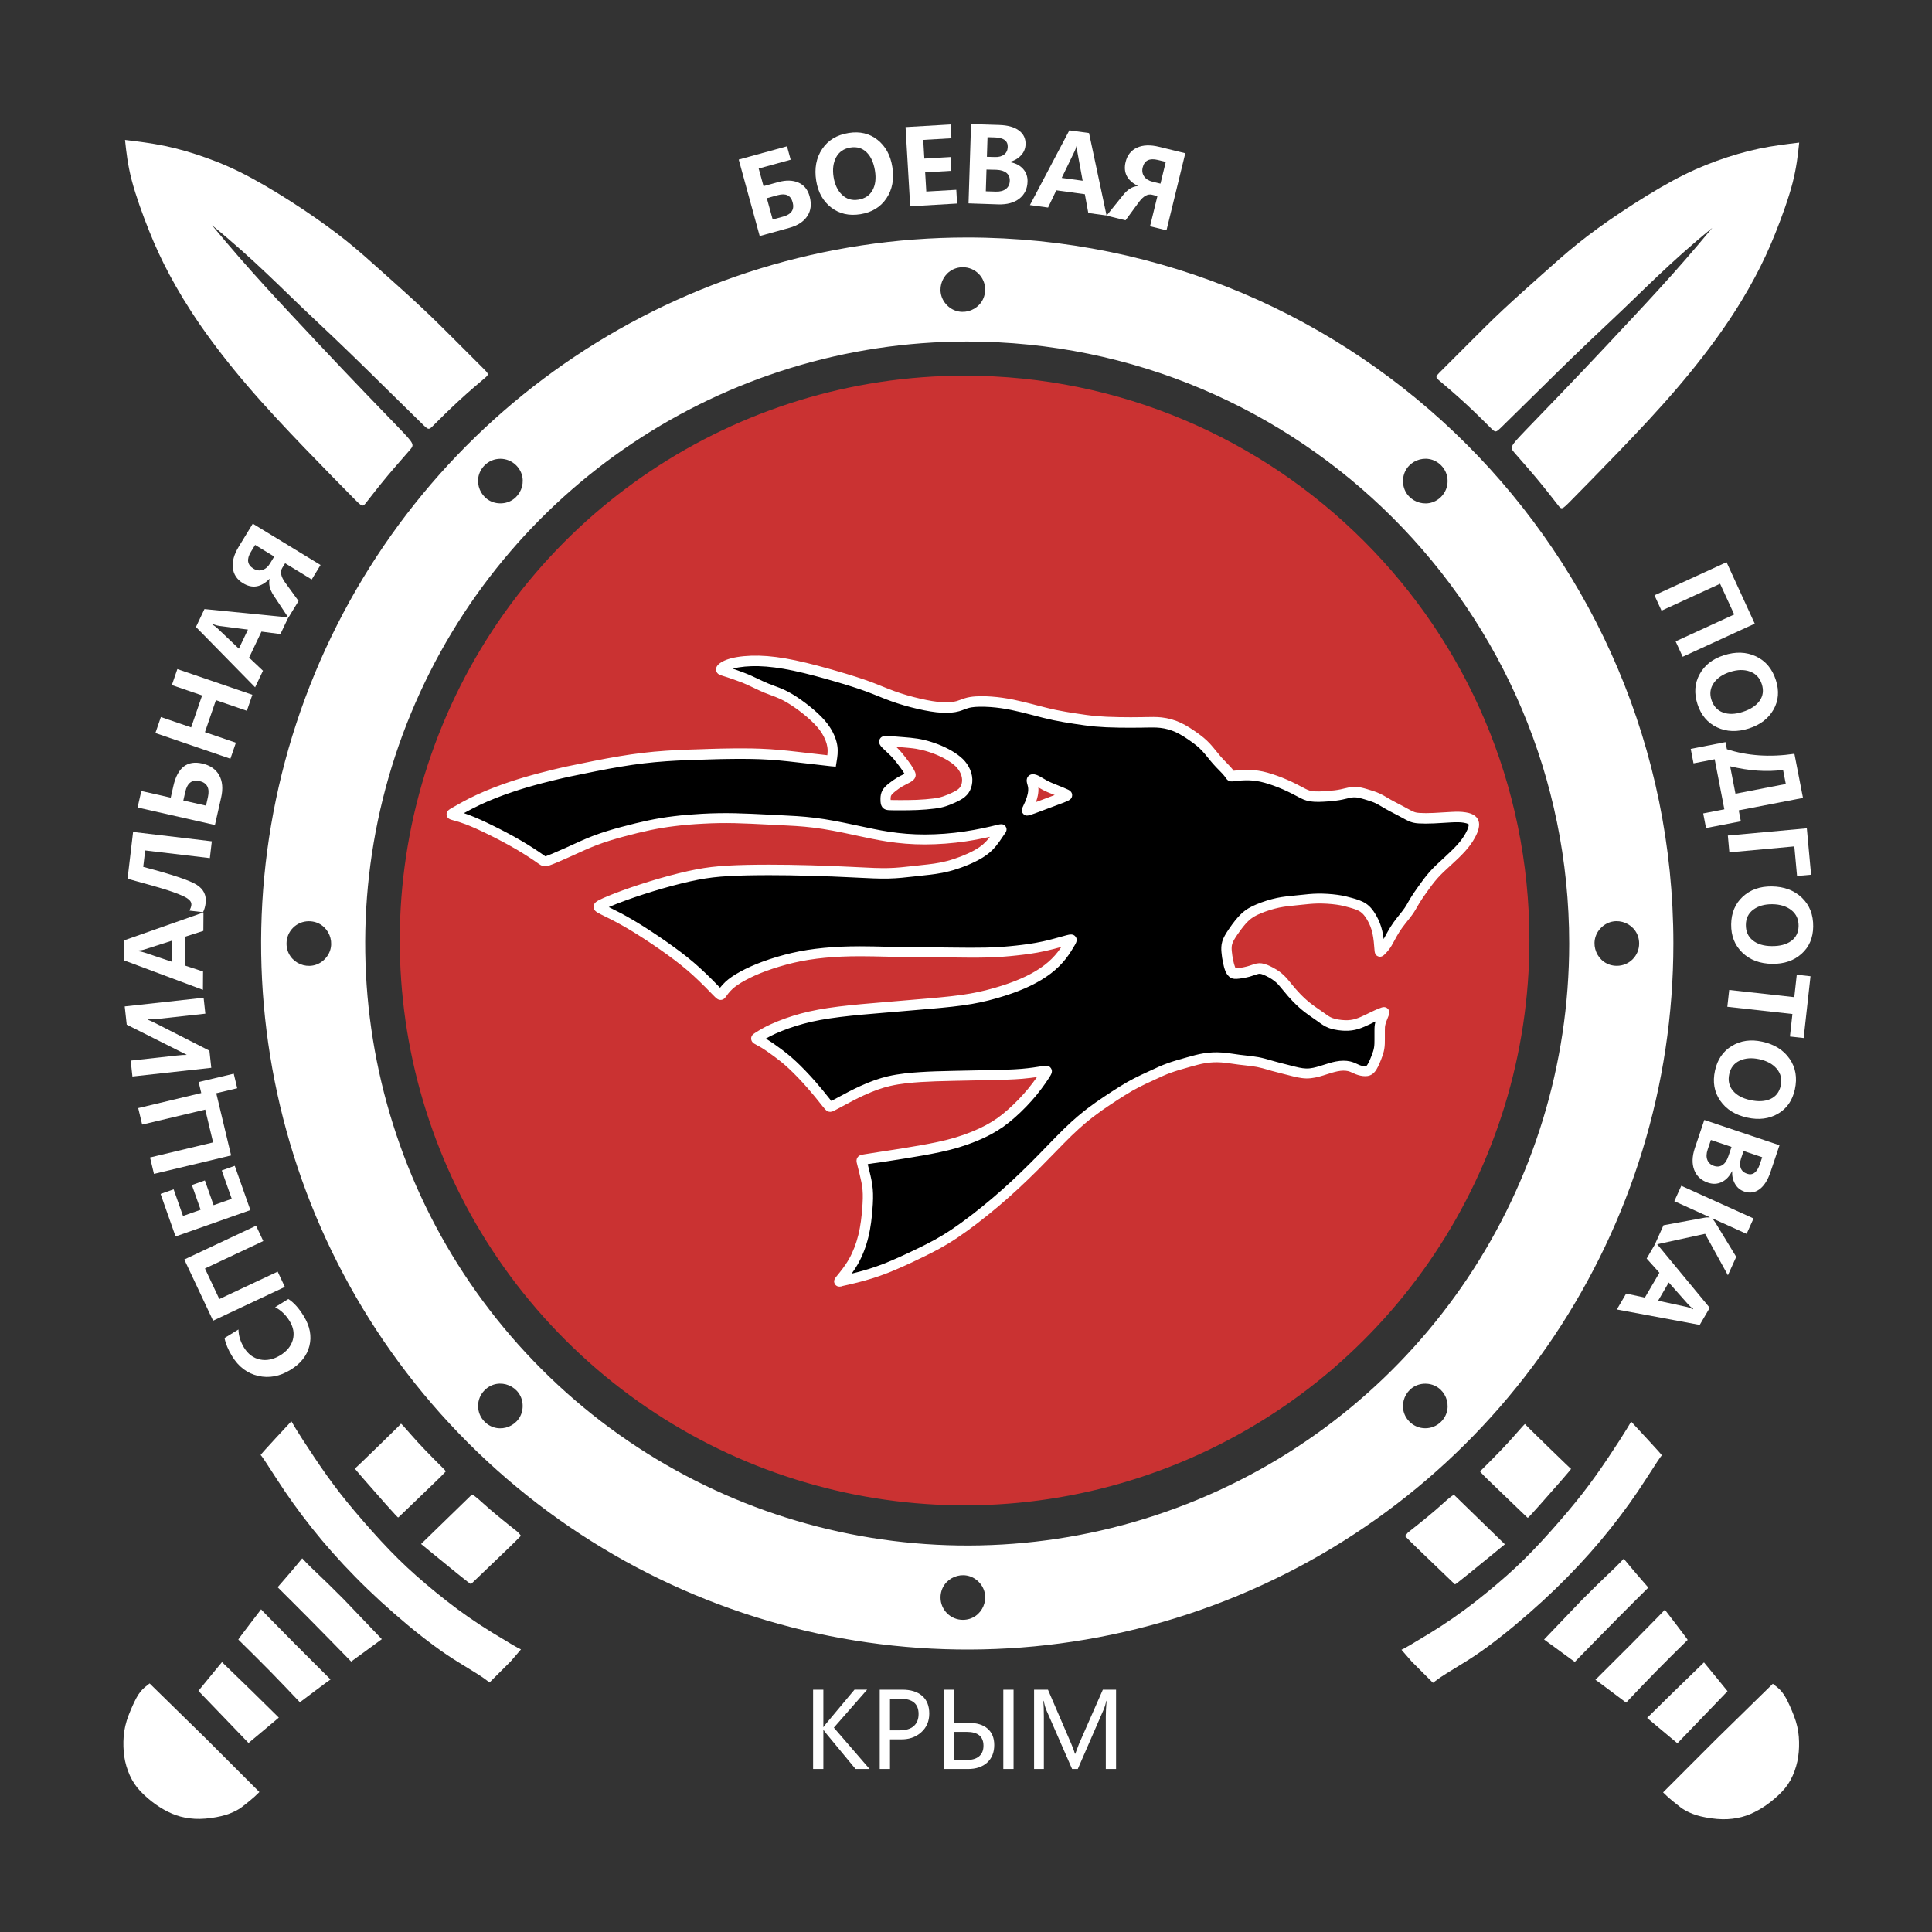 <svg width="94" height="94" viewBox="0 0 94 94" fill="none" xmlns="http://www.w3.org/2000/svg">
<rect x="0" y="0" width="94" height="94" fill="#333333" stroke="none"/>
<path d="M46.923 18.278C62.101 18.273 74.407 30.575 74.412 45.751C74.415 56.866 67.723 66.888 57.456 71.145C47.19 75.402 35.368 73.055 27.507 65.196C19.645 57.34 17.29 45.522 21.538 35.252C25.789 24.98 35.807 18.283 46.923 18.278Z" fill="#CA3232"/>
<path d="M6.083 6.808C6.722 6.884 7.358 6.962 8.03 7.101C8.7 7.242 9.401 7.446 10.089 7.697C10.777 7.944 11.454 8.239 12.246 8.667C13.037 9.094 13.943 9.655 14.747 10.19C15.551 10.728 16.252 11.237 16.864 11.727C17.476 12.22 18 12.691 18.605 13.233C19.21 13.775 19.9 14.387 20.485 14.936C21.072 15.485 21.556 15.969 22.092 16.504C22.628 17.04 23.214 17.627 23.508 17.92C23.801 18.214 23.801 18.214 23.553 18.424C23.304 18.635 22.806 19.056 22.314 19.51C21.823 19.963 21.339 20.447 21.097 20.689C20.855 20.933 20.855 20.933 20.517 20.6C20.178 20.268 19.502 19.605 18.64 18.758C17.779 17.909 16.733 16.876 15.228 15.466C13.722 14.055 12.406 12.661 10.316 10.96C12.147 13.177 13.644 14.743 15.373 16.594C17.103 18.444 18.633 20.013 19.399 20.81C20.164 21.608 20.164 21.634 19.941 21.895C19.719 22.157 19.272 22.654 18.85 23.158C18.429 23.662 18.035 24.173 17.837 24.426C17.64 24.682 17.64 24.682 17.174 24.209C16.708 23.737 15.778 22.795 14.826 21.805C13.876 20.815 12.906 19.784 12.033 18.762C11.159 17.743 10.381 16.735 9.749 15.823C9.119 14.908 8.633 14.092 8.245 13.364C7.858 12.638 7.562 11.999 7.251 11.222C6.939 10.444 6.607 9.526 6.408 8.766C6.211 8.007 6.146 7.407 6.083 6.808Z" fill="white"/>
<path d="M72.089 71.51C72.815 70.791 73.347 70.237 73.684 69.847C74.022 69.457 74.193 69.27 74.2 69.288C74.204 69.305 74.578 69.673 75.314 70.389C76.052 71.107 76.426 71.465 76.438 71.465C76.451 71.465 76.307 71.638 76.008 71.983C75.708 72.326 75.357 72.725 74.956 73.178C74.553 73.631 74.347 73.855 74.334 73.848C74.321 73.841 74.307 73.831 74.296 73.82C74.282 73.807 74.04 73.573 73.568 73.122C73.095 72.668 72.744 72.329 72.51 72.104C72.276 71.88 72.112 71.714 72.017 71.606" fill="white"/>
<path d="M68.502 74.563C69.26 73.967 69.817 73.508 70.172 73.181C70.529 72.855 70.723 72.709 70.757 72.742C70.791 72.775 71.21 73.183 72.013 73.964L73.218 75.136L72.668 75.586C72.301 75.886 71.9 76.212 71.465 76.566C71.031 76.919 70.805 77.091 70.794 77.085C70.781 77.078 70.767 77.068 70.756 77.056C70.744 77.043 70.5 76.811 70.028 76.357C69.555 75.904 69.204 75.566 68.97 75.34C68.736 75.115 68.532 74.912 68.358 74.733" fill="white"/>
<path d="M76.983 77.827C77.526 77.285 77.935 76.882 78.212 76.622C78.491 76.36 78.691 76.164 78.816 76.033L79.001 75.836L79.283 76.176C79.471 76.403 79.671 76.637 79.882 76.879L80.198 77.242L79.471 77.965C78.986 78.448 78.389 79.051 77.681 79.774L76.619 80.86L75.126 79.769" fill="white"/>
<path d="M79.348 80.009C80.457 78.887 81.009 78.323 81.002 78.317C80.996 78.31 81.182 78.552 81.558 79.043C81.934 79.535 82.118 79.782 82.112 79.789C82.105 79.797 81.841 80.057 81.317 80.573C80.795 81.09 80.298 81.598 79.825 82.094L79.117 82.84L78.379 82.286C77.889 81.916 77.637 81.73 77.623 81.73" fill="white"/>
<path d="M81.422 82.322C82.412 81.366 82.906 80.886 82.906 80.883C82.906 80.88 83.097 81.112 83.48 81.581L84.052 82.284L82.833 83.551L81.613 84.819L80.876 84.203L80.139 83.584" fill="white"/>
<path d="M21.618 71.494C20.892 70.776 20.359 70.22 20.023 69.831C19.686 69.441 19.514 69.254 19.507 69.272C19.502 69.288 19.131 69.655 18.393 70.373C17.655 71.091 17.279 71.449 17.267 71.449C17.254 71.449 17.398 71.621 17.698 71.966C17.997 72.309 18.348 72.709 18.749 73.162C19.152 73.614 19.358 73.838 19.373 73.831C19.384 73.825 19.398 73.815 19.411 73.803C19.424 73.79 19.666 73.556 20.139 73.104C20.611 72.649 20.963 72.311 21.198 72.085C21.43 71.862 21.596 71.696 21.691 71.588" fill="white"/>
<path d="M25.204 74.548C24.448 73.953 23.891 73.493 23.534 73.167C23.176 72.84 22.982 72.692 22.949 72.727C22.916 72.76 22.497 73.168 21.692 73.949L20.487 75.121L21.036 75.571C21.404 75.871 21.805 76.198 22.239 76.551C22.674 76.904 22.898 77.076 22.911 77.07C22.923 77.063 22.936 77.053 22.949 77.041C22.962 77.03 23.204 76.796 23.677 76.343C24.149 75.891 24.501 75.552 24.736 75.327C24.969 75.102 25.174 74.899 25.348 74.72" fill="white"/>
<path d="M16.723 77.811C16.181 77.269 15.771 76.866 15.493 76.605C15.216 76.343 15.014 76.148 14.891 76.017L14.704 75.819L14.422 76.159C14.234 76.386 14.034 76.62 13.823 76.862L13.508 77.225L14.234 77.948C14.72 78.431 15.315 79.033 16.025 79.757L17.086 80.843L18.578 79.752" fill="white"/>
<path d="M50.203 37.955C50.189 38.008 50.241 38.124 50.264 38.251C50.287 38.379 50.279 38.52 50.251 38.663C50.222 38.805 50.171 38.953 50.118 39.084C50.063 39.215 50.005 39.329 49.977 39.39C49.949 39.452 49.949 39.458 50.281 39.336C50.614 39.215 51.275 38.966 51.614 38.837C51.952 38.706 51.965 38.692 51.861 38.641C51.755 38.59 51.532 38.502 51.34 38.424C51.149 38.347 50.99 38.284 50.833 38.202C50.677 38.119 50.524 38.017 50.41 37.963C50.292 37.908 50.214 37.9 50.203 37.955ZM43.051 36.144C43.123 36.237 43.34 36.424 43.492 36.577C43.645 36.727 43.734 36.842 43.834 36.971C43.932 37.099 44.041 37.238 44.121 37.358C44.2 37.475 44.252 37.57 44.28 37.631C44.308 37.691 44.315 37.717 44.293 37.749C44.27 37.78 44.22 37.819 44.131 37.867C44.041 37.915 43.913 37.973 43.782 38.049C43.652 38.127 43.517 38.221 43.406 38.311C43.293 38.401 43.204 38.483 43.153 38.573C43.101 38.663 43.09 38.757 43.086 38.853C43.083 38.949 43.09 39.045 43.111 39.099C43.133 39.153 43.172 39.166 43.273 39.172C43.376 39.178 43.542 39.178 43.773 39.178C44.005 39.178 44.306 39.178 44.608 39.166C44.912 39.153 45.217 39.128 45.441 39.099C45.664 39.07 45.804 39.039 45.958 38.987C46.112 38.936 46.276 38.866 46.42 38.8C46.565 38.732 46.686 38.669 46.784 38.586C46.883 38.503 46.959 38.402 47.006 38.268C47.054 38.135 47.074 37.969 47.044 37.799C47.016 37.63 46.94 37.457 46.837 37.311C46.734 37.164 46.606 37.043 46.444 36.926C46.281 36.809 46.084 36.694 45.875 36.593C45.668 36.495 45.452 36.411 45.242 36.346C45.031 36.278 44.827 36.228 44.608 36.192C44.389 36.156 44.159 36.137 43.955 36.121C43.751 36.102 43.575 36.087 43.443 36.079C43.31 36.071 43.219 36.066 43.134 36.061C43.058 36.056 42.982 36.051 43.051 36.144ZM27.52 37.57C28.441 37.379 29.358 37.187 30.17 37.053C30.982 36.917 31.689 36.837 32.402 36.789C33.115 36.741 33.837 36.721 34.222 36.711C34.608 36.699 34.662 36.694 35.083 36.686C35.504 36.678 36.295 36.664 36.978 36.691C37.661 36.716 38.235 36.779 38.795 36.844C39.357 36.907 39.906 36.971 40.455 37.034C40.493 36.806 40.531 36.575 40.493 36.321C40.455 36.066 40.339 35.786 40.18 35.537C40.02 35.288 39.816 35.071 39.586 34.861C39.357 34.65 39.102 34.446 38.84 34.262C38.578 34.076 38.311 33.91 38.049 33.789C37.787 33.668 37.533 33.592 37.271 33.483C37.009 33.375 36.742 33.236 36.487 33.12C36.232 33.004 35.99 32.916 35.774 32.838C35.555 32.761 35.366 32.699 35.237 32.659C35.109 32.62 35.046 32.607 35.098 32.544C35.149 32.48 35.315 32.365 35.627 32.282C35.938 32.199 36.398 32.148 36.915 32.161C37.432 32.175 38.006 32.249 38.644 32.385C39.283 32.518 39.984 32.71 40.601 32.889C41.221 33.068 41.756 33.234 42.209 33.4C42.662 33.566 43.031 33.731 43.439 33.879C43.847 34.027 44.293 34.153 44.709 34.249C45.122 34.345 45.507 34.408 45.825 34.426C46.144 34.444 46.399 34.419 46.603 34.363C46.807 34.305 46.961 34.216 47.221 34.171C47.483 34.126 47.853 34.126 48.211 34.153C48.568 34.177 48.913 34.229 49.256 34.3C49.601 34.37 49.944 34.459 50.29 34.547C50.634 34.637 50.978 34.726 51.31 34.796C51.642 34.865 51.96 34.917 52.292 34.968C52.625 35.02 52.968 35.071 53.326 35.103C53.684 35.134 54.053 35.147 54.435 35.154C54.819 35.161 55.213 35.161 55.558 35.154C55.901 35.147 56.196 35.134 56.482 35.166C56.77 35.199 57.05 35.273 57.324 35.401C57.597 35.529 57.866 35.708 58.088 35.867C58.312 36.026 58.491 36.167 58.669 36.358C58.848 36.55 59.027 36.792 59.204 36.996C59.383 37.2 59.562 37.366 59.677 37.494C59.791 37.621 59.842 37.711 59.874 37.749C59.905 37.785 59.919 37.774 60.066 37.755C60.215 37.737 60.501 37.714 60.769 37.719C61.038 37.727 61.288 37.762 61.585 37.843C61.883 37.926 62.227 38.052 62.52 38.18C62.814 38.308 63.056 38.435 63.246 38.536C63.439 38.639 63.58 38.715 63.795 38.747C64.013 38.779 64.304 38.767 64.566 38.747C64.828 38.729 65.059 38.704 65.269 38.659C65.48 38.614 65.671 38.551 65.863 38.545C66.053 38.538 66.246 38.588 66.443 38.648C66.641 38.706 66.844 38.769 67.023 38.852C67.201 38.934 67.355 39.037 67.546 39.145C67.738 39.253 67.967 39.367 68.159 39.47C68.352 39.573 68.502 39.662 68.632 39.719C68.76 39.775 68.861 39.802 69.04 39.813C69.219 39.826 69.474 39.826 69.761 39.813C70.048 39.802 70.366 39.775 70.621 39.763C70.877 39.75 71.069 39.75 71.26 39.782C71.452 39.813 71.643 39.878 71.693 40.03C71.744 40.183 71.654 40.425 71.533 40.649C71.412 40.871 71.26 41.077 71.076 41.281C70.89 41.484 70.673 41.688 70.444 41.901C70.215 42.111 69.972 42.328 69.754 42.569C69.537 42.813 69.346 43.08 69.192 43.297C69.038 43.514 68.924 43.68 68.829 43.839C68.733 43.998 68.657 44.151 68.547 44.312C68.439 44.471 68.3 44.636 68.177 44.791C68.056 44.945 67.955 45.084 67.859 45.238C67.763 45.391 67.675 45.557 67.597 45.698C67.521 45.839 67.458 45.953 67.38 46.056C67.304 46.158 67.214 46.246 67.169 46.291C67.125 46.336 67.125 46.336 67.111 46.163C67.1 45.991 67.075 45.646 67.009 45.359C66.945 45.072 66.843 44.842 66.728 44.645C66.614 44.447 66.486 44.282 66.314 44.166C66.141 44.051 65.926 43.988 65.72 43.93C65.516 43.872 65.326 43.822 65.05 43.782C64.777 43.744 64.42 43.719 64.095 43.724C63.769 43.731 63.477 43.769 63.163 43.802C62.852 43.834 62.52 43.861 62.18 43.93C61.844 44 61.499 44.114 61.224 44.23C60.95 44.345 60.744 44.459 60.542 44.658C60.338 44.855 60.134 45.137 59.987 45.353C59.839 45.57 59.751 45.722 59.706 45.868C59.662 46.016 59.662 46.155 59.675 46.309C59.688 46.462 59.713 46.628 59.746 46.782C59.778 46.934 59.816 47.075 59.854 47.165C59.892 47.253 59.93 47.293 59.962 47.324C59.993 47.356 60.02 47.38 60.153 47.376C60.287 47.369 60.529 47.331 60.721 47.279C60.913 47.228 61.053 47.165 61.175 47.138C61.297 47.114 61.398 47.125 61.57 47.195C61.743 47.266 61.985 47.392 62.169 47.54C62.354 47.687 62.482 47.853 62.623 48.024C62.762 48.196 62.916 48.375 63.081 48.546C63.248 48.719 63.425 48.884 63.624 49.037C63.822 49.191 64.037 49.33 64.218 49.458C64.397 49.586 64.536 49.7 64.742 49.776C64.944 49.853 65.215 49.891 65.437 49.897C65.661 49.904 65.838 49.879 66.024 49.821C66.208 49.765 66.4 49.674 66.559 49.599C66.718 49.521 66.846 49.458 66.972 49.4C67.1 49.342 67.226 49.289 67.29 49.269C67.353 49.249 67.355 49.261 67.317 49.357C67.279 49.453 67.203 49.634 67.163 49.776C67.125 49.919 67.125 50.02 67.125 50.148V50.576C67.125 50.723 67.125 50.862 67.1 51.008C67.075 51.156 67.023 51.309 66.952 51.487C66.882 51.667 66.793 51.87 66.705 51.985C66.616 52.101 66.526 52.126 66.417 52.126C66.309 52.126 66.181 52.101 66.053 52.05C65.926 51.998 65.8 51.922 65.632 51.884C65.467 51.846 65.263 51.846 65.034 51.89C64.805 51.935 64.55 52.023 64.299 52.101C64.051 52.177 63.809 52.24 63.547 52.234C63.285 52.227 63.004 52.151 62.731 52.081C62.457 52.011 62.189 51.949 61.94 51.877C61.691 51.807 61.461 51.731 61.187 51.68C60.913 51.629 60.593 51.602 60.293 51.565C59.993 51.527 59.713 51.476 59.433 51.458C59.151 51.438 58.871 51.451 58.597 51.496C58.324 51.541 58.055 51.617 57.762 51.7C57.468 51.783 57.15 51.872 56.87 51.973C56.588 52.076 56.346 52.191 56.085 52.312C55.823 52.433 55.543 52.56 55.294 52.688C55.046 52.816 54.828 52.942 54.593 53.089C54.356 53.237 54.101 53.401 53.854 53.568C53.605 53.734 53.363 53.9 53.063 54.13C52.763 54.359 52.406 54.654 51.947 55.1C51.487 55.546 50.927 56.147 50.334 56.74C49.74 57.334 49.115 57.919 48.438 58.495C47.762 59.068 47.034 59.63 46.435 60.032C45.837 60.433 45.364 60.676 44.816 60.943C44.267 61.212 43.642 61.504 43.106 61.714C42.569 61.925 42.123 62.053 41.753 62.149C41.383 62.243 41.09 62.308 40.944 62.34C40.796 62.371 40.796 62.371 40.926 62.218C41.053 62.064 41.309 61.759 41.519 61.389C41.73 61.02 41.896 60.585 42.004 60.146C42.111 59.706 42.163 59.259 42.194 58.876C42.227 58.493 42.239 58.174 42.214 57.881C42.188 57.587 42.124 57.321 42.066 57.083C42.008 56.848 41.959 56.644 41.932 56.541C41.907 56.438 41.907 56.438 42.111 56.409C42.315 56.376 42.723 56.312 43.215 56.236C43.706 56.16 44.28 56.07 44.854 55.968C45.427 55.865 46.003 55.75 46.556 55.585C47.112 55.419 47.648 55.202 48.087 54.966C48.528 54.731 48.871 54.475 49.223 54.162C49.572 53.85 49.931 53.48 50.222 53.122C50.516 52.764 50.746 52.421 50.854 52.249C50.962 52.076 50.95 52.076 50.751 52.109C50.554 52.141 50.173 52.206 49.718 52.242C49.264 52.28 48.743 52.293 48.148 52.305C47.555 52.318 46.893 52.331 46.324 52.343C45.756 52.356 45.286 52.37 44.781 52.401C44.277 52.433 43.741 52.484 43.25 52.598C42.76 52.713 42.313 52.892 41.937 53.064C41.561 53.237 41.254 53.401 41.005 53.537C40.757 53.669 40.566 53.772 40.47 53.824C40.374 53.875 40.374 53.875 40.226 53.691C40.08 53.505 39.787 53.136 39.473 52.778C39.16 52.421 38.828 52.076 38.55 51.814C38.27 51.552 38.039 51.375 37.815 51.209C37.593 51.043 37.376 50.891 37.195 50.781C37.018 50.673 36.877 50.609 36.819 50.571C36.761 50.532 36.787 50.519 36.908 50.443C37.029 50.367 37.245 50.226 37.61 50.06C37.973 49.894 38.483 49.703 39.032 49.556C39.581 49.408 40.168 49.307 40.838 49.223C41.508 49.14 42.261 49.077 43.025 49.014C43.791 48.949 44.569 48.886 45.283 48.821C45.996 48.758 46.648 48.694 47.235 48.593C47.822 48.49 48.344 48.349 48.805 48.203C49.262 48.057 49.659 47.904 50.017 47.73C50.373 47.558 50.692 47.367 50.967 47.157C51.24 46.946 51.471 46.716 51.658 46.474C51.846 46.231 51.993 45.976 52.075 45.839C52.156 45.699 52.169 45.676 51.94 45.736C51.711 45.795 51.239 45.938 50.783 46.038C50.325 46.139 49.883 46.197 49.433 46.246C48.982 46.294 48.525 46.334 47.929 46.346C47.336 46.359 46.609 46.346 45.921 46.339C45.232 46.333 44.58 46.333 43.892 46.321C43.204 46.308 42.478 46.283 41.833 46.283C41.189 46.283 40.627 46.309 40.097 46.361C39.568 46.412 39.07 46.489 38.571 46.603C38.074 46.717 37.577 46.871 37.162 47.024C36.747 47.178 36.416 47.331 36.136 47.483C35.854 47.636 35.625 47.788 35.453 47.949C35.28 48.108 35.166 48.274 35.108 48.357C35.051 48.44 35.051 48.44 34.852 48.236C34.655 48.032 34.259 47.623 33.857 47.261C33.455 46.898 33.047 46.578 32.587 46.246C32.128 45.915 31.617 45.572 31.183 45.296C30.75 45.021 30.394 44.817 30.08 44.651C29.769 44.486 29.5 44.358 29.348 44.282C29.193 44.204 29.155 44.179 29.13 44.154C29.104 44.129 29.092 44.103 29.283 44.006C29.474 43.912 29.87 43.744 30.379 43.56C30.89 43.375 31.515 43.172 32.133 42.992C32.752 42.813 33.363 42.66 33.894 42.557C34.423 42.455 34.87 42.405 35.446 42.373C36.02 42.34 36.721 42.328 37.411 42.328C38.099 42.328 38.775 42.34 39.452 42.36C40.128 42.38 40.803 42.405 41.441 42.438C42.08 42.469 42.68 42.508 43.215 42.496C43.751 42.483 44.224 42.418 44.688 42.368C45.154 42.317 45.613 42.279 46.111 42.151C46.609 42.023 47.145 41.808 47.515 41.602C47.885 41.398 48.087 41.208 48.261 40.997C48.433 40.786 48.574 40.556 48.656 40.442C48.739 40.327 48.763 40.327 48.477 40.397C48.19 40.468 47.589 40.607 46.946 40.703C46.303 40.8 45.613 40.851 44.976 40.851C44.338 40.851 43.751 40.8 43.177 40.71C42.604 40.622 42.042 40.493 41.441 40.367C40.843 40.239 40.205 40.112 39.579 40.035C38.956 39.957 38.343 39.932 37.693 39.901C37.043 39.87 36.353 39.831 35.753 39.818C35.154 39.806 34.642 39.818 34.164 39.845C33.685 39.87 33.241 39.908 32.819 39.959C32.398 40.011 32.004 40.074 31.576 40.163C31.148 40.253 30.689 40.367 30.243 40.488C29.795 40.609 29.363 40.737 28.916 40.909C28.469 41.082 28.011 41.297 27.602 41.483C27.194 41.667 26.837 41.821 26.651 41.884C26.468 41.949 26.454 41.922 26.257 41.781C26.06 41.642 25.677 41.387 25.244 41.131C24.809 40.876 24.324 40.622 23.884 40.405C23.445 40.188 23.049 40.009 22.73 39.888C22.412 39.767 22.17 39.702 22.047 39.671C21.926 39.637 21.926 39.637 22.137 39.516C22.347 39.395 22.768 39.153 23.259 38.923C23.75 38.692 24.312 38.475 24.841 38.298C25.37 38.119 25.867 37.979 26.308 37.863C26.748 37.749 27.131 37.659 27.321 37.615L27.52 37.57Z" fill="black"/>
<path d="M40.849 62.6C40.768 62.6 40.682 62.575 40.622 62.477C40.523 62.313 40.632 62.182 40.737 62.056C40.869 61.895 41.108 61.608 41.304 61.263C41.498 60.922 41.657 60.514 41.763 60.083C41.876 59.625 41.922 59.163 41.947 58.853C41.982 58.436 41.989 58.151 41.967 57.898C41.944 57.636 41.889 57.398 41.826 57.138C41.77 56.904 41.718 56.7 41.692 56.599C41.675 56.531 41.649 56.423 41.722 56.316C41.798 56.201 41.909 56.185 42.075 56.158C42.216 56.135 42.459 56.097 42.761 56.05L43.177 55.986C43.7 55.905 44.257 55.818 44.81 55.719C45.321 55.628 45.92 55.513 46.487 55.343C47.022 55.183 47.55 54.969 47.971 54.742C48.362 54.533 48.689 54.303 49.059 53.971C49.405 53.663 49.75 53.305 50.032 52.96C50.201 52.754 50.345 52.557 50.453 52.403C50.256 52.431 50.012 52.462 49.742 52.486C49.292 52.524 48.78 52.537 48.157 52.55C47.797 52.559 47.412 52.567 47.037 52.574L46.333 52.589C45.747 52.602 45.286 52.615 44.799 52.645C44.371 52.673 43.816 52.719 43.308 52.837C42.914 52.928 42.511 53.073 42.043 53.286C41.672 53.456 41.37 53.62 41.126 53.751L40.589 54.038C40.311 54.187 40.183 54.026 40.035 53.84C39.772 53.504 39.515 53.192 39.291 52.937C38.983 52.585 38.661 52.25 38.384 51.992C38.104 51.73 37.878 51.557 37.671 51.403C37.417 51.216 37.222 51.08 37.072 50.988C36.976 50.93 36.892 50.886 36.827 50.851C36.764 50.818 36.716 50.791 36.686 50.771C36.57 50.693 36.547 50.596 36.547 50.528C36.548 50.373 36.661 50.302 36.762 50.239L36.807 50.211C36.938 50.128 37.157 49.99 37.514 49.828C37.94 49.634 38.472 49.445 38.974 49.31C39.5 49.17 40.083 49.062 40.813 48.971C41.508 48.886 42.305 48.818 43.01 48.76L43.721 48.7C44.25 48.656 44.772 48.612 45.267 48.569C45.916 48.511 46.6 48.447 47.197 48.342C47.702 48.254 48.205 48.13 48.733 47.961C49.188 47.817 49.572 47.666 49.912 47.502C50.259 47.334 50.566 47.15 50.819 46.954C51.066 46.765 51.284 46.55 51.466 46.316C51.529 46.235 51.587 46.152 51.64 46.072C51.408 46.137 51.121 46.213 50.839 46.275C50.345 46.384 49.866 46.444 49.463 46.487C49.05 46.532 48.579 46.575 47.938 46.588C47.47 46.6 46.913 46.593 46.376 46.586L45.923 46.581C45.691 46.58 45.464 46.578 45.238 46.576C44.791 46.573 44.35 46.571 43.892 46.563C43.655 46.558 43.411 46.553 43.169 46.547C42.72 46.535 42.255 46.525 41.838 46.525C41.218 46.525 40.657 46.55 40.127 46.601C39.586 46.653 39.099 46.731 38.634 46.838C38.183 46.943 37.694 47.089 37.257 47.249C36.882 47.389 36.557 47.533 36.263 47.694C35.985 47.845 35.778 47.986 35.632 48.123C35.481 48.263 35.378 48.408 35.323 48.486C35.288 48.536 35.22 48.637 35.084 48.649C34.935 48.66 34.856 48.579 34.683 48.402C34.544 48.256 34.119 47.817 33.702 47.437C33.345 47.114 32.959 46.805 32.453 46.439C32.005 46.115 31.498 45.774 31.062 45.499C30.682 45.257 30.337 45.056 29.976 44.862C29.742 44.738 29.533 44.635 29.379 44.56L29.248 44.495C29.082 44.411 29.018 44.374 28.961 44.316C28.875 44.233 28.873 44.132 28.882 44.079C28.907 43.913 29.067 43.834 29.183 43.774C29.366 43.683 29.757 43.516 30.306 43.317C30.833 43.126 31.462 42.922 32.075 42.743C32.732 42.554 33.348 42.401 33.857 42.304C34.383 42.202 34.842 42.148 35.443 42.114C35.965 42.085 36.648 42.07 37.421 42.07C38.042 42.07 38.712 42.08 39.468 42.101C40.224 42.124 40.878 42.149 41.463 42.179L41.77 42.194C42.289 42.221 42.778 42.245 43.217 42.236C43.642 42.226 44.03 42.181 44.404 42.139L44.837 42.091C45.248 42.048 45.636 42.007 46.056 41.897C46.508 41.781 47.024 41.581 47.402 41.372C47.764 41.171 47.941 40.992 48.077 40.826C48.107 40.79 48.135 40.752 48.163 40.715C47.845 40.786 47.427 40.871 46.991 40.936C46.334 41.033 45.64 41.085 44.985 41.085C44.366 41.085 43.766 41.038 43.148 40.941C42.672 40.868 42.211 40.768 41.723 40.664L41.4 40.594C40.843 40.475 40.188 40.342 39.559 40.266C39.007 40.198 38.464 40.171 37.886 40.143L37.411 40.12C36.849 40.092 36.268 40.062 35.756 40.05C35.214 40.039 34.716 40.047 34.187 40.077C33.727 40.1 33.279 40.138 32.859 40.19C32.43 40.241 32.04 40.306 31.637 40.39C31.249 40.471 30.807 40.579 30.317 40.712C29.936 40.815 29.482 40.946 29.016 41.125C28.651 41.266 28.283 41.433 27.928 41.596L27.716 41.693C27.245 41.906 26.919 42.043 26.743 42.103C26.479 42.196 26.368 42.144 26.164 41.997L26.123 41.967C25.907 41.814 25.531 41.566 25.128 41.329C24.64 41.043 24.128 40.78 23.785 40.611C23.339 40.39 22.957 40.219 22.652 40.103C22.428 40.019 22.213 39.951 21.997 39.896C21.916 39.874 21.754 39.83 21.73 39.652C21.707 39.468 21.84 39.392 22.026 39.286L22.041 39.278C22.263 39.15 22.677 38.911 23.166 38.684C23.755 38.407 24.365 38.187 24.775 38.049C25.236 37.893 25.721 37.751 26.259 37.61C26.701 37.494 27.091 37.402 27.278 37.359L27.593 37.288C28.459 37.109 29.352 36.923 30.135 36.794C30.914 36.664 31.631 36.578 32.392 36.527C33.067 36.48 33.743 36.462 34.146 36.451L34.547 36.437C34.696 36.432 34.818 36.427 35.084 36.422C35.864 36.406 36.487 36.407 36.995 36.427C37.668 36.452 38.225 36.512 38.832 36.582C39.289 36.633 39.739 36.684 40.186 36.737L40.253 36.746C40.269 36.611 40.276 36.48 40.254 36.344C40.223 36.132 40.122 35.882 39.977 35.656C39.848 35.454 39.672 35.255 39.427 35.03C39.211 34.831 38.961 34.63 38.706 34.451C38.432 34.257 38.178 34.105 37.953 34.002C37.807 33.935 37.664 33.882 37.514 33.826C37.404 33.786 37.295 33.745 37.185 33.7C37.023 33.632 36.858 33.554 36.699 33.478C36.596 33.428 36.494 33.38 36.393 33.334C36.146 33.221 35.913 33.136 35.698 33.06C35.476 32.982 35.293 32.922 35.172 32.886L35.144 32.877C35.035 32.844 34.897 32.803 34.851 32.652C34.834 32.599 34.819 32.491 34.91 32.377C35.02 32.239 35.26 32.111 35.57 32.03C35.927 31.936 36.422 31.889 36.928 31.901C37.455 31.914 38.036 31.989 38.702 32.13C39.402 32.276 40.165 32.489 40.677 32.637C41.383 32.841 41.884 33 42.302 33.153C42.527 33.236 42.731 33.317 42.93 33.398C43.134 33.481 43.328 33.557 43.532 33.632C43.909 33.768 44.338 33.894 44.774 33.993C45.194 34.091 45.555 34.149 45.849 34.166C46.124 34.182 46.358 34.164 46.545 34.111C46.614 34.091 46.678 34.068 46.742 34.043C46.865 33.997 47.002 33.945 47.19 33.914C47.541 33.854 47.997 33.874 48.239 33.892C48.589 33.917 48.942 33.967 49.317 34.043C49.637 34.108 49.961 34.191 50.274 34.27L50.363 34.294C50.702 34.381 51.048 34.473 51.373 34.541C51.703 34.61 52.02 34.66 52.341 34.71C52.663 34.759 53.008 34.811 53.359 34.842C53.671 34.869 54.018 34.885 54.45 34.892C54.828 34.899 55.225 34.899 55.565 34.892L55.725 34.889C56.002 34.882 56.264 34.877 56.521 34.905C56.841 34.942 57.151 35.028 57.44 35.162C57.753 35.308 58.048 35.512 58.244 35.651C58.475 35.816 58.667 35.967 58.861 36.175C58.969 36.291 59.076 36.422 59.179 36.55C59.254 36.643 59.328 36.734 59.401 36.819C59.501 36.931 59.6 37.034 59.69 37.124C59.76 37.195 59.821 37.258 59.872 37.315C59.939 37.389 59.987 37.452 60.022 37.5L60.05 37.497C60.221 37.475 60.517 37.454 60.788 37.459C61.086 37.467 61.356 37.508 61.663 37.591C61.955 37.673 62.308 37.799 62.633 37.941C62.938 38.074 63.192 38.208 63.376 38.306L63.391 38.314C63.568 38.409 63.676 38.467 63.843 38.49C64.052 38.522 64.352 38.503 64.56 38.488C64.848 38.468 65.054 38.442 65.23 38.404C65.289 38.391 65.346 38.377 65.402 38.364C65.551 38.328 65.704 38.289 65.866 38.284C66.095 38.275 66.307 38.333 66.524 38.397C66.728 38.457 66.945 38.523 67.138 38.613C67.272 38.676 67.387 38.744 67.509 38.817C67.564 38.848 67.62 38.883 67.68 38.916C67.803 38.986 67.942 39.057 68.076 39.127C68.149 39.165 68.221 39.201 68.287 39.238C68.35 39.271 68.408 39.304 68.463 39.334C68.572 39.394 68.667 39.445 68.745 39.48C68.836 39.521 68.907 39.543 69.068 39.553C69.239 39.566 69.484 39.566 69.759 39.553C69.917 39.546 70.083 39.535 70.242 39.525C70.374 39.516 70.504 39.508 70.62 39.503C70.877 39.49 71.092 39.488 71.311 39.525C71.437 39.545 71.829 39.609 71.938 39.941C72.006 40.143 71.946 40.418 71.76 40.757C71.639 40.98 71.479 41.204 71.268 41.435C71.067 41.657 70.829 41.879 70.62 42.07L70.54 42.143C70.34 42.327 70.131 42.517 69.947 42.723C69.744 42.95 69.56 43.206 69.403 43.428C69.245 43.65 69.138 43.807 69.051 43.953C69.016 44.01 68.987 44.064 68.955 44.117C68.897 44.22 68.836 44.326 68.761 44.438C68.67 44.572 68.562 44.704 68.458 44.834L68.38 44.932C68.255 45.089 68.163 45.22 68.076 45.356C67.998 45.48 67.924 45.616 67.858 45.737L67.823 45.802C67.74 45.956 67.673 46.076 67.586 46.19C67.503 46.301 67.408 46.396 67.357 46.447C67.236 46.568 67.126 46.56 67.055 46.533C66.894 46.474 66.882 46.331 66.871 46.167C66.859 46.004 66.835 45.668 66.775 45.401C66.723 45.172 66.644 44.966 66.521 44.756C66.408 44.562 66.304 44.441 66.184 44.359C66.039 44.262 65.83 44.204 65.662 44.156C65.458 44.098 65.281 44.051 65.025 44.015C64.742 43.975 64.4 43.955 64.109 43.96C63.857 43.965 63.623 43.99 63.377 44.016L63.066 44.048C62.797 44.074 62.519 44.101 62.24 44.159C61.947 44.22 61.623 44.321 61.33 44.444C61.093 44.544 60.91 44.641 60.726 44.821C60.577 44.965 60.401 45.185 60.202 45.477C60.056 45.691 59.987 45.817 59.953 45.926C59.92 46.034 59.92 46.144 59.932 46.275C59.945 46.416 59.968 46.573 59.998 46.716C60.028 46.858 60.063 46.983 60.091 47.051C60.104 47.082 60.114 47.097 60.126 47.112C60.133 47.112 60.141 47.112 60.149 47.112C60.259 47.107 60.483 47.072 60.665 47.024C60.753 47.001 60.829 46.974 60.897 46.951C60.977 46.923 61.053 46.898 61.129 46.881C61.305 46.845 61.456 46.865 61.67 46.951C61.759 46.988 62.069 47.123 62.33 47.332C62.517 47.482 62.65 47.644 62.779 47.803L62.82 47.855C62.98 48.05 63.125 48.218 63.265 48.362C63.442 48.544 63.611 48.697 63.78 48.828C63.911 48.929 64.049 49.025 64.185 49.118C64.248 49.161 64.309 49.203 64.366 49.244L64.447 49.302C64.583 49.402 64.691 49.48 64.833 49.533C64.989 49.591 65.225 49.63 65.448 49.637C65.639 49.642 65.79 49.622 65.954 49.572C66.117 49.523 66.292 49.441 66.456 49.362L66.596 49.294C66.695 49.246 66.785 49.203 66.873 49.161C66.964 49.12 67.128 49.048 67.222 49.019C67.38 48.969 67.475 49.027 67.528 49.083C67.644 49.209 67.586 49.357 67.554 49.437L67.526 49.508C67.488 49.602 67.436 49.73 67.41 49.828C67.38 49.937 67.38 50.012 67.38 50.135V50.562C67.38 50.713 67.38 50.869 67.352 51.036C67.327 51.187 67.275 51.35 67.191 51.565C67.087 51.831 66.997 52.008 66.909 52.123C66.743 52.336 66.553 52.36 66.423 52.36C66.279 52.36 66.121 52.327 65.967 52.267C65.922 52.249 65.879 52.229 65.835 52.209C65.752 52.171 65.672 52.134 65.583 52.113C65.445 52.081 65.274 52.084 65.087 52.121C64.919 52.154 64.734 52.212 64.536 52.275L64.379 52.325C64.137 52.399 63.855 52.476 63.547 52.469C63.268 52.462 62.986 52.389 62.714 52.318L62.452 52.252C62.253 52.202 62.061 52.154 61.879 52.103C61.819 52.086 61.759 52.068 61.701 52.051C61.519 51.998 61.345 51.949 61.149 51.91C60.97 51.877 60.759 51.854 60.557 51.831C60.461 51.821 60.365 51.809 60.27 51.798C60.172 51.784 60.076 51.771 59.982 51.758C59.788 51.73 59.604 51.703 59.423 51.691C59.159 51.673 58.897 51.685 58.644 51.726C58.402 51.766 58.153 51.836 57.891 51.909L57.752 51.949C57.483 52.025 57.206 52.104 56.961 52.194C56.704 52.287 56.475 52.393 56.234 52.506L56.089 52.574C55.86 52.678 55.624 52.787 55.414 52.897C55.198 53.006 54.993 53.124 54.731 53.288C54.502 53.431 54.248 53.593 53.998 53.762C53.736 53.937 53.504 54.097 53.22 54.315C52.988 54.49 52.625 54.782 52.126 55.265C51.876 55.508 51.59 55.802 51.289 56.112C51.041 56.367 50.781 56.634 50.514 56.901C49.851 57.563 49.228 58.14 48.604 58.669C47.908 59.259 47.17 59.826 46.578 60.222C45.946 60.645 45.457 60.894 44.93 61.151C44.217 61.499 43.652 61.752 43.202 61.93C42.63 62.154 42.164 62.285 41.821 62.374C41.445 62.471 41.146 62.537 41 62.568C40.957 62.588 40.904 62.6 40.849 62.6ZM42.217 56.641C42.244 56.745 42.275 56.878 42.312 57.022C42.365 57.239 42.436 57.534 42.464 57.856C42.488 58.14 42.483 58.45 42.444 58.894C42.418 59.219 42.37 59.71 42.247 60.202C42.131 60.676 41.954 61.127 41.736 61.509C41.64 61.676 41.536 61.834 41.436 61.968C41.516 61.948 41.602 61.927 41.693 61.903C42.022 61.819 42.471 61.693 43.017 61.479C43.453 61.306 44.006 61.058 44.708 60.716C45.22 60.466 45.693 60.225 46.298 59.821C46.873 59.435 47.596 58.881 48.279 58.3C48.891 57.782 49.506 57.211 50.159 56.559C50.425 56.294 50.682 56.029 50.927 55.775C51.23 55.462 51.517 55.167 51.774 54.916C52.292 54.414 52.671 54.112 52.913 53.928C53.209 53.703 53.449 53.537 53.718 53.358C53.973 53.187 54.232 53.02 54.464 52.875C54.739 52.703 54.955 52.58 55.183 52.464C55.402 52.351 55.644 52.24 55.876 52.133L56.021 52.066C56.273 51.949 56.51 51.837 56.787 51.738C57.049 51.642 57.334 51.56 57.611 51.483L57.752 51.443C58.029 51.365 58.289 51.292 58.559 51.249C58.851 51.201 59.151 51.187 59.453 51.209C59.652 51.222 59.844 51.25 60.048 51.28C60.139 51.294 60.232 51.307 60.327 51.32C60.418 51.332 60.512 51.342 60.605 51.352C60.817 51.375 61.036 51.4 61.234 51.436C61.454 51.478 61.646 51.534 61.834 51.589C61.892 51.605 61.948 51.622 62.008 51.638C62.187 51.69 62.374 51.736 62.567 51.784L62.834 51.852C63.079 51.915 63.333 51.982 63.553 51.987C63.787 51.993 64.014 51.929 64.226 51.864L64.38 51.816C64.583 51.751 64.79 51.685 64.986 51.647C65.243 51.597 65.485 51.595 65.689 51.642C65.828 51.673 65.941 51.725 66.039 51.771C66.075 51.788 66.11 51.804 66.146 51.819C66.241 51.857 66.337 51.877 66.417 51.877C66.465 51.877 66.475 51.876 66.508 51.832C66.546 51.783 66.616 51.665 66.72 51.396C66.793 51.214 66.835 51.081 66.853 50.967C66.874 50.841 66.874 50.718 66.874 50.576V50.148C66.874 50.014 66.874 49.886 66.922 49.712C66.924 49.707 66.926 49.702 66.926 49.697C66.888 49.715 66.848 49.735 66.806 49.755L66.665 49.825C66.483 49.911 66.289 50 66.095 50.062C65.879 50.128 65.674 50.156 65.428 50.15C65.294 50.146 64.951 50.125 64.653 50.014C64.447 49.936 64.303 49.831 64.15 49.72L64.072 49.664C64.017 49.626 63.958 49.584 63.898 49.543C63.757 49.447 63.613 49.345 63.472 49.236C63.285 49.092 63.099 48.922 62.903 48.722C62.752 48.566 62.598 48.389 62.431 48.183L62.389 48.132C62.268 47.982 62.162 47.851 62.016 47.737C61.849 47.603 61.621 47.487 61.476 47.427C61.331 47.369 61.282 47.372 61.227 47.384C61.181 47.394 61.123 47.414 61.054 47.437C60.977 47.463 60.889 47.493 60.788 47.522C60.589 47.575 60.328 47.618 60.167 47.626C59.992 47.634 59.887 47.599 59.789 47.503C59.748 47.46 59.682 47.395 59.627 47.263C59.572 47.135 59.529 46.959 59.504 46.833C59.469 46.671 59.444 46.498 59.43 46.334C59.416 46.178 59.411 45.994 59.471 45.799C59.527 45.613 59.637 45.432 59.783 45.215C60.003 44.89 60.196 44.65 60.371 44.481C60.61 44.248 60.847 44.121 61.129 44.003C61.452 43.867 61.807 43.756 62.132 43.688C62.437 43.625 62.729 43.597 63.011 43.57L63.318 43.539C63.565 43.512 63.819 43.484 64.094 43.479C64.41 43.472 64.782 43.496 65.088 43.539C65.374 43.579 65.576 43.632 65.791 43.693C65.982 43.746 66.244 43.821 66.455 43.96C66.642 44.084 66.793 44.257 66.947 44.52C67.093 44.774 67.194 45.031 67.256 45.306C67.284 45.431 67.304 45.563 67.32 45.689C67.34 45.654 67.36 45.618 67.382 45.578L67.416 45.514C67.486 45.386 67.566 45.242 67.65 45.106C67.745 44.955 67.847 44.81 67.985 44.636L68.066 44.535C68.164 44.414 68.265 44.29 68.345 44.172C68.41 44.078 68.463 43.985 68.517 43.885C68.55 43.827 68.584 43.769 68.618 43.711C68.713 43.552 68.827 43.386 68.992 43.154C69.156 42.922 69.35 42.652 69.57 42.405C69.771 42.181 69.99 41.982 70.199 41.79L70.277 41.718C70.475 41.534 70.704 41.32 70.892 41.115C71.076 40.911 71.21 40.725 71.314 40.533C71.457 40.274 71.465 40.14 71.457 40.112C71.457 40.112 71.421 40.062 71.22 40.029C71.044 39.999 70.867 40.001 70.635 40.012C70.52 40.017 70.394 40.025 70.263 40.034C70.101 40.044 69.93 40.055 69.771 40.062C69.476 40.075 69.209 40.075 69.02 40.062C68.819 40.049 68.686 40.017 68.529 39.946C68.433 39.903 68.33 39.846 68.212 39.782C68.159 39.752 68.103 39.722 68.041 39.689C67.977 39.654 67.906 39.617 67.834 39.581C67.695 39.508 67.551 39.434 67.423 39.361C67.36 39.324 67.3 39.289 67.244 39.256C67.128 39.186 67.028 39.127 66.917 39.075C66.755 39.001 66.559 38.939 66.374 38.886C66.196 38.835 66.029 38.787 65.873 38.794C65.762 38.797 65.639 38.827 65.51 38.858C65.448 38.873 65.387 38.888 65.322 38.901C65.125 38.943 64.898 38.972 64.586 38.994C64.356 39.011 64.017 39.031 63.76 38.992C63.507 38.956 63.339 38.866 63.145 38.764L63.13 38.755C62.953 38.661 62.709 38.532 62.422 38.407C62.119 38.275 61.789 38.155 61.519 38.082C61.252 38.009 61.018 37.974 60.761 37.966C60.519 37.961 60.252 37.981 60.096 38.001L60.025 38.011C59.93 38.024 59.799 38.042 59.685 37.91C59.67 37.892 59.652 37.868 59.632 37.838C59.6 37.794 59.559 37.734 59.491 37.659C59.444 37.608 59.386 37.55 59.324 37.485C59.231 37.391 59.124 37.283 59.017 37.16C58.937 37.071 58.859 36.973 58.781 36.877C58.684 36.756 58.582 36.631 58.486 36.529C58.32 36.351 58.154 36.222 57.942 36.071C57.762 35.942 57.491 35.756 57.216 35.628C56.972 35.516 56.722 35.444 56.452 35.414C56.228 35.389 55.994 35.395 55.722 35.399L55.56 35.403C55.213 35.409 54.812 35.409 54.429 35.403C53.984 35.396 53.626 35.38 53.301 35.351C52.933 35.318 52.582 35.265 52.252 35.215C51.922 35.164 51.599 35.113 51.257 35.041C50.92 34.97 50.567 34.879 50.227 34.789L50.138 34.766C49.831 34.688 49.514 34.607 49.206 34.544C48.853 34.471 48.521 34.425 48.193 34.401C47.82 34.375 47.482 34.38 47.263 34.416C47.123 34.441 47.017 34.479 46.906 34.522C46.828 34.552 46.754 34.58 46.669 34.604C46.425 34.672 46.145 34.696 45.81 34.676C45.489 34.658 45.101 34.595 44.653 34.492C44.199 34.388 43.749 34.257 43.355 34.114C43.142 34.038 42.945 33.959 42.736 33.874C42.542 33.796 42.342 33.715 42.123 33.635C41.717 33.486 41.226 33.33 40.531 33.13C40.027 32.984 39.276 32.773 38.593 32.63C37.956 32.496 37.404 32.425 36.908 32.412C36.447 32.4 36.003 32.441 35.69 32.524C35.676 32.528 35.665 32.531 35.653 32.534C35.716 32.556 35.784 32.579 35.855 32.604C36.073 32.682 36.325 32.773 36.59 32.894C36.693 32.941 36.799 32.992 36.907 33.042C37.059 33.115 37.217 33.191 37.367 33.252C37.472 33.295 37.575 33.334 37.679 33.372C37.834 33.428 37.993 33.488 38.155 33.562C38.412 33.68 38.682 33.843 38.986 34.058C39.263 34.254 39.521 34.461 39.757 34.676C40.037 34.932 40.238 35.162 40.39 35.403C40.574 35.69 40.699 36.003 40.74 36.285C40.783 36.575 40.743 36.825 40.703 37.067L40.665 37.301L40.428 37.281L40.123 37.246C39.676 37.195 39.228 37.144 38.77 37.091C38.173 37.021 37.628 36.963 36.971 36.938C36.474 36.92 35.859 36.918 35.091 36.933C34.827 36.938 34.708 36.943 34.56 36.948L34.156 36.961C33.755 36.973 33.085 36.991 32.422 37.038C31.679 37.089 30.976 37.172 30.213 37.3C29.44 37.427 28.552 37.613 27.691 37.79L27.389 37.858C27.204 37.901 26.819 37.993 26.381 38.105C25.856 38.243 25.38 38.382 24.93 38.535C24.362 38.725 23.825 38.939 23.375 39.15C23.067 39.294 22.788 39.443 22.571 39.563C22.656 39.591 22.742 39.623 22.828 39.654C23.15 39.775 23.544 39.952 24.005 40.181C24.357 40.354 24.881 40.622 25.38 40.916C25.796 41.161 26.186 41.418 26.411 41.577L26.456 41.609C26.484 41.629 26.514 41.65 26.534 41.664C26.544 41.66 26.559 41.655 26.582 41.649C26.693 41.611 26.943 41.511 27.512 41.256L27.723 41.16C28.069 41 28.46 40.821 28.838 40.675C29.326 40.488 29.795 40.354 30.19 40.246C30.687 40.112 31.14 40.001 31.536 39.918C31.954 39.83 32.357 39.763 32.801 39.71C33.232 39.657 33.692 39.619 34.164 39.594C34.705 39.565 35.215 39.556 35.771 39.568C36.29 39.579 36.875 39.609 37.441 39.637L37.915 39.661C38.5 39.689 39.054 39.717 39.623 39.787C40.271 39.865 40.939 40.001 41.506 40.122L41.831 40.191C42.312 40.294 42.764 40.392 43.227 40.463C43.821 40.556 44.396 40.601 44.988 40.601C45.62 40.601 46.289 40.551 46.921 40.456C47.548 40.364 48.135 40.228 48.43 40.155L48.48 40.143C48.674 40.095 48.826 40.059 48.931 40.216C49.032 40.37 48.926 40.513 48.889 40.561L48.87 40.587C48.846 40.619 48.818 40.662 48.786 40.71C48.705 40.831 48.594 40.997 48.467 41.154C48.307 41.349 48.085 41.579 47.648 41.819C47.236 42.047 46.676 42.265 46.185 42.391C45.731 42.509 45.306 42.554 44.895 42.597L44.466 42.645C44.079 42.688 43.68 42.735 43.234 42.745C42.776 42.756 42.277 42.73 41.748 42.703L41.441 42.688C40.858 42.658 40.209 42.633 39.457 42.612C38.706 42.59 38.041 42.581 37.424 42.581C36.661 42.581 35.986 42.595 35.474 42.625C34.897 42.657 34.458 42.708 33.955 42.806C33.459 42.902 32.859 43.05 32.218 43.234C31.614 43.41 30.997 43.608 30.48 43.796C30.115 43.928 29.822 44.046 29.621 44.134C29.775 44.21 29.981 44.312 30.211 44.432C30.584 44.632 30.941 44.84 31.331 45.087C31.773 45.368 32.291 45.716 32.746 46.046C33.269 46.424 33.667 46.742 34.036 47.079C34.459 47.46 34.882 47.9 35.033 48.057C35.101 47.971 35.187 47.87 35.295 47.77C35.472 47.604 35.713 47.44 36.028 47.269C36.343 47.097 36.689 46.943 37.087 46.795C37.545 46.626 38.056 46.474 38.526 46.366C39.012 46.253 39.521 46.173 40.083 46.119C40.631 46.066 41.206 46.041 41.843 46.041C42.267 46.041 42.735 46.052 43.187 46.064C43.428 46.071 43.67 46.076 43.907 46.081C44.363 46.089 44.802 46.092 45.248 46.094C45.475 46.096 45.703 46.097 45.935 46.099L46.389 46.104C46.923 46.111 47.475 46.115 47.936 46.105C48.558 46.092 49.017 46.051 49.418 46.008C49.808 45.966 50.269 45.908 50.74 45.804C51.061 45.734 51.395 45.641 51.638 45.573C51.736 45.545 51.822 45.522 51.887 45.505C52.033 45.467 52.215 45.419 52.331 45.573C52.444 45.722 52.356 45.872 52.3 45.973L52.288 45.993C52.2 46.142 52.055 46.392 51.866 46.636C51.658 46.903 51.41 47.147 51.129 47.362C50.847 47.578 50.513 47.78 50.135 47.962C49.773 48.138 49.367 48.296 48.891 48.448C48.34 48.624 47.817 48.755 47.288 48.846C46.672 48.954 45.976 49.02 45.316 49.078C44.822 49.121 44.298 49.166 43.768 49.211L43.056 49.271C42.355 49.329 41.562 49.395 40.878 49.48C40.173 49.568 39.609 49.67 39.107 49.806C38.629 49.934 38.124 50.113 37.722 50.295C37.527 50.385 37.374 50.466 37.26 50.534C37.283 50.547 37.308 50.562 37.334 50.577C37.5 50.677 37.703 50.818 37.973 51.018C38.182 51.174 38.429 51.361 38.729 51.642C39.017 51.91 39.351 52.258 39.671 52.622C39.901 52.885 40.163 53.204 40.432 53.545C40.437 53.552 40.443 53.56 40.448 53.567L40.898 53.326C41.146 53.192 41.458 53.023 41.843 52.847C42.342 52.618 42.775 52.466 43.202 52.365C43.744 52.239 44.326 52.189 44.774 52.161C45.27 52.129 45.736 52.116 46.328 52.103L47.034 52.088C47.407 52.079 47.793 52.073 48.151 52.065C48.767 52.051 49.271 52.04 49.707 52.002C50.106 51.968 50.451 51.914 50.657 51.88L50.721 51.87C50.867 51.847 51.033 51.819 51.134 51.973C51.237 52.127 51.143 52.278 51.073 52.388C51.007 52.496 50.76 52.877 50.423 53.288C50.126 53.651 49.76 54.031 49.395 54.354C48.999 54.708 48.634 54.966 48.211 55.192C47.755 55.437 47.21 55.657 46.634 55.83C46.044 56.007 45.427 56.125 44.903 56.218C44.345 56.317 43.786 56.405 43.26 56.486L42.844 56.551C42.581 56.583 42.363 56.617 42.217 56.641ZM49.962 39.682C49.892 39.682 49.838 39.657 49.783 39.596C49.738 39.548 49.675 39.443 49.752 39.283L49.775 39.233C49.805 39.172 49.846 39.084 49.888 38.986C49.946 38.843 49.984 38.721 50.005 38.613C50.03 38.49 50.033 38.384 50.019 38.294C50.01 38.25 49.999 38.208 49.989 38.172C49.962 38.079 49.939 37.993 49.961 37.898C49.98 37.812 50.038 37.739 50.116 37.701C50.256 37.633 50.408 37.688 50.511 37.736C50.584 37.77 50.662 37.817 50.743 37.865C50.808 37.903 50.876 37.944 50.945 37.981C51.091 38.059 51.24 38.117 51.428 38.193L51.496 38.221C51.676 38.294 51.864 38.369 51.965 38.419C52.103 38.485 52.169 38.58 52.164 38.699C52.156 38.895 52.003 38.953 51.7 39.07C51.348 39.205 50.688 39.453 50.362 39.571C50.176 39.639 50.055 39.682 49.962 39.682ZM50.521 38.311C50.531 38.435 50.521 38.57 50.493 38.712C50.473 38.808 50.445 38.911 50.405 39.024C50.677 38.923 51.035 38.788 51.315 38.682C51.313 38.682 51.313 38.681 51.312 38.681L51.245 38.654C51.051 38.578 50.884 38.51 50.715 38.42C50.648 38.386 50.582 38.347 50.521 38.311ZM43.776 39.425C43.541 39.425 43.371 39.425 43.26 39.419C43.174 39.414 42.968 39.402 42.882 39.191C42.871 39.163 42.831 39.069 42.839 38.843C42.842 38.735 42.856 38.593 42.937 38.449C43.013 38.316 43.133 38.21 43.25 38.115C43.376 38.014 43.521 37.915 43.655 37.833C43.743 37.782 43.827 37.739 43.902 37.703C43.94 37.683 43.977 37.666 44.008 37.648C43.985 37.606 43.953 37.555 43.913 37.495C43.839 37.384 43.736 37.25 43.637 37.122C43.541 36.998 43.459 36.892 43.317 36.752C43.262 36.698 43.199 36.64 43.138 36.582C43.017 36.467 42.91 36.369 42.852 36.295L42.851 36.293C42.736 36.142 42.773 36.02 42.804 35.96C42.889 35.797 43.065 35.806 43.151 35.809L43.254 35.814C43.313 35.817 43.381 35.821 43.464 35.826C43.599 35.834 43.774 35.849 43.981 35.867C44.192 35.884 44.428 35.904 44.653 35.94C44.872 35.975 45.091 36.028 45.321 36.102C45.55 36.174 45.776 36.262 45.986 36.363C46.212 36.471 46.42 36.593 46.593 36.719C46.789 36.86 46.931 37.001 47.044 37.164C47.172 37.349 47.258 37.553 47.291 37.752C47.326 37.953 47.308 38.165 47.241 38.347C47.182 38.517 47.084 38.656 46.943 38.774C46.827 38.871 46.692 38.944 46.525 39.022C46.406 39.079 46.221 39.16 46.036 39.221C45.863 39.279 45.704 39.312 45.472 39.342C45.228 39.374 44.91 39.399 44.618 39.412C44.313 39.425 44.015 39.425 43.776 39.425ZM43.335 38.924C43.433 38.928 43.58 38.928 43.774 38.928C44.01 38.928 44.303 38.928 44.6 38.916C44.877 38.905 45.18 38.88 45.411 38.85C45.611 38.825 45.737 38.797 45.88 38.75C46.042 38.696 46.207 38.624 46.314 38.573C46.445 38.512 46.547 38.459 46.623 38.394C46.696 38.334 46.742 38.268 46.772 38.182C46.81 38.077 46.82 37.955 46.8 37.837C46.779 37.709 46.721 37.572 46.634 37.449C46.555 37.334 46.449 37.232 46.301 37.124C46.152 37.016 45.969 36.908 45.771 36.814C45.583 36.724 45.376 36.643 45.17 36.578C44.96 36.51 44.769 36.466 44.572 36.432C44.364 36.398 44.141 36.381 43.943 36.364C43.816 36.353 43.701 36.343 43.602 36.336C43.623 36.358 43.645 36.378 43.665 36.398C43.829 36.56 43.925 36.684 44.028 36.815C44.132 36.95 44.242 37.092 44.325 37.215C44.414 37.348 44.472 37.455 44.502 37.522C44.529 37.577 44.602 37.729 44.494 37.886C44.443 37.958 44.366 38.017 44.243 38.082C44.209 38.1 44.167 38.122 44.122 38.145C44.056 38.178 43.981 38.217 43.904 38.261C43.791 38.328 43.665 38.415 43.559 38.502C43.486 38.56 43.4 38.633 43.365 38.694C43.343 38.732 43.333 38.779 43.332 38.856C43.335 38.883 43.335 38.905 43.335 38.924Z" fill="white"/>
<path d="M14.359 79.993C13.249 78.87 12.697 78.306 12.704 78.3C12.711 78.293 12.525 78.535 12.149 79.026C11.772 79.519 11.588 79.766 11.595 79.772C11.601 79.781 11.865 80.041 12.389 80.556C12.911 81.074 13.41 81.581 13.881 82.077L14.591 82.823L15.327 82.269C15.818 81.9 16.072 81.714 16.083 81.714" fill="white"/>
<path d="M12.284 82.307C11.295 81.351 10.801 80.871 10.801 80.868C10.801 80.865 10.61 81.097 10.227 81.566L9.653 82.269L10.873 83.536L12.092 84.804L12.83 84.188L13.566 83.569" fill="white"/>
<path d="M14.029 63.203C14.292 63.371 14.543 63.648 14.778 64.034C15.082 64.53 15.173 65.014 15.053 65.488C14.934 65.961 14.627 66.349 14.133 66.65C13.613 66.969 13.087 67.065 12.558 66.942C12.029 66.82 11.606 66.499 11.293 65.986C11.096 65.664 10.975 65.369 10.925 65.1L11.603 64.686C11.608 64.987 11.698 65.279 11.87 65.563C12.067 65.884 12.326 66.078 12.649 66.146C12.973 66.214 13.299 66.146 13.633 65.944C13.956 65.747 14.16 65.496 14.246 65.193C14.331 64.89 14.279 64.583 14.088 64.271C13.909 63.978 13.676 63.754 13.387 63.6L14.029 63.203Z" fill="white"/>
<path d="M12.459 59.637L12.81 60.383L9.972 61.718L10.671 63.205L13.51 61.87L13.86 62.615L10.368 64.258L8.967 61.28L12.459 59.637Z" fill="white"/>
<path d="M11.422 56.722L12.182 58.876L8.542 60.159L7.813 58.09L8.448 57.866L8.904 59.161L9.761 58.859L9.336 57.656L9.968 57.433L10.393 58.637L11.275 58.327L10.789 56.947L11.422 56.722Z" fill="white"/>
<path d="M11.373 52.239L11.542 52.947L10.522 53.19L11.245 56.218L7.491 57.115L7.3 56.316L10.368 55.583L9.986 53.986L6.917 54.716L6.725 53.913L9.792 53.18L9.665 52.645L11.373 52.239Z" fill="white"/>
<path d="M9.907 48.544L9.991 49.319L7.809 49.559C7.584 49.584 7.378 49.597 7.194 49.599L7.196 49.616C7.257 49.636 7.367 49.685 7.528 49.765L10.189 51.119L10.28 51.953L6.443 52.376L6.359 51.602L8.546 51.361C8.809 51.333 8.987 51.32 9.078 51.325L9.076 51.315L6.166 49.853L6.068 48.966L9.907 48.544Z" fill="white"/>
<path d="M9.9 44.394L9.894 45.291L9.007 45.575L8.998 46.978L9.88 47.268L9.874 48.16L6.024 46.722L6.03 45.756L9.9 44.394ZM8.372 45.766L7.03 46.195C6.946 46.223 6.833 46.241 6.694 46.253V46.275C6.806 46.285 6.916 46.308 7.02 46.344L8.365 46.794L8.372 45.766Z" fill="white"/>
<path d="M10.306 40.934L10.21 41.751L7.063 41.378L6.969 42.178C8.37 42.546 9.239 42.837 9.572 43.05C9.907 43.264 10.051 43.56 10.006 43.938C9.986 44.103 9.945 44.25 9.879 44.384L9.22 44.306C9.27 44.207 9.3 44.119 9.31 44.041C9.317 43.985 9.307 43.93 9.28 43.877C9.254 43.824 9.192 43.764 9.096 43.698C9 43.632 8.798 43.542 8.491 43.429C8.182 43.317 7.819 43.202 7.398 43.086L6.206 42.756L6.475 40.478L10.306 40.934Z" fill="white"/>
<path d="M10.457 40.14L6.694 39.288L6.876 38.485L8.307 38.81L8.436 38.24C8.638 37.346 9.108 36.981 9.841 37.149C10.225 37.237 10.5 37.426 10.663 37.716C10.825 38.006 10.859 38.371 10.759 38.808L10.457 40.14ZM8.92 38.948L10.023 39.198L10.116 38.787C10.215 38.347 10.078 38.086 9.703 38.001C9.341 37.92 9.113 38.094 9.015 38.525L8.92 38.948Z" fill="white"/>
<path d="M12.278 33.804L12.011 34.582L10.505 34.066L9.972 35.622L11.477 36.137L11.21 36.915L7.561 35.665L7.828 34.887L9.3 35.391L9.834 33.836L8.362 33.332L8.629 32.554L12.278 33.804Z" fill="white"/>
<path d="M14.029 30.039L13.644 30.85L12.721 30.73L12.119 31.997L12.795 32.634L12.412 33.44L9.534 30.505L9.948 29.633L14.029 30.039ZM12.064 30.633L10.668 30.453C10.578 30.442 10.469 30.412 10.338 30.362L10.328 30.382C10.426 30.44 10.514 30.506 10.593 30.583L11.621 31.559L12.064 30.633Z" fill="white"/>
<path d="M15.596 27.489L15.166 28.194L13.873 27.404L13.732 27.633C13.619 27.817 13.666 28.053 13.873 28.341L14.526 29.24L14.03 30.052L13.319 28.98C13.125 28.688 13.059 28.419 13.118 28.174L13.107 28.167C12.699 28.58 12.271 28.649 11.822 28.374C11.53 28.197 11.366 27.95 11.328 27.635C11.29 27.32 11.387 26.973 11.618 26.595L12.299 25.479L15.596 27.489ZM13.342 27.079L12.414 26.512L12.208 26.849C11.989 27.209 12.029 27.481 12.331 27.666C12.473 27.754 12.619 27.776 12.765 27.731C12.911 27.688 13.036 27.583 13.135 27.419L13.342 27.079Z" fill="white"/>
<path d="M81.87 31.954L81.526 31.205L84.377 29.896L83.69 28.402L80.84 29.711L80.497 28.963L84.004 27.353L85.376 30.344L81.87 31.954Z" fill="white"/>
<path d="M83.868 31.883C84.443 31.697 84.965 31.715 85.434 31.934C85.904 32.155 86.227 32.539 86.404 33.091C86.574 33.617 86.534 34.094 86.288 34.527C86.041 34.96 85.645 35.265 85.096 35.441C84.524 35.625 84.005 35.608 83.543 35.389C83.078 35.171 82.76 34.793 82.588 34.254C82.418 33.727 82.453 33.244 82.694 32.805C82.933 32.365 83.324 32.057 83.868 31.883ZM84.176 32.692C83.818 32.806 83.554 32.987 83.382 33.232C83.211 33.478 83.173 33.751 83.269 34.051C83.369 34.358 83.553 34.562 83.826 34.663C84.098 34.764 84.418 34.756 84.784 34.638C85.168 34.516 85.443 34.335 85.612 34.098C85.781 33.861 85.816 33.59 85.72 33.289C85.622 32.982 85.43 32.776 85.146 32.674C84.861 32.569 84.537 32.576 84.176 32.692Z" fill="white"/>
<path d="M83.005 40.287L82.868 39.576L83.897 39.377L83.427 36.941L82.397 37.14L82.261 36.436L83.954 36.107L84.02 36.452C85.015 36.776 86.111 36.85 87.306 36.675L87.723 38.822L84.597 39.427L84.7 39.961L83.005 40.287ZM84.438 38.618L86.887 38.144L86.754 37.46C85.952 37.565 85.095 37.505 84.179 37.283L84.438 38.618Z" fill="white"/>
<path d="M87.434 42.62L87.302 41.181L84.141 41.471L84.067 40.652L87.91 40.301L88.117 42.559L87.434 42.62Z" fill="white"/>
<path d="M86.199 43.129C86.804 43.136 87.293 43.318 87.668 43.676C88.043 44.035 88.227 44.502 88.22 45.083C88.213 45.635 88.024 46.076 87.653 46.407C87.282 46.739 86.809 46.901 86.232 46.895C85.63 46.888 85.144 46.707 84.775 46.352C84.405 45.998 84.222 45.538 84.229 44.971C84.236 44.418 84.423 43.972 84.79 43.63C85.158 43.29 85.627 43.123 86.199 43.129ZM86.234 43.995C85.859 43.99 85.551 44.078 85.31 44.255C85.07 44.432 84.947 44.68 84.944 44.996C84.94 45.318 85.052 45.57 85.277 45.752C85.502 45.935 85.809 46.028 86.194 46.032C86.595 46.038 86.915 45.955 87.151 45.782C87.386 45.61 87.505 45.366 87.509 45.049C87.512 44.728 87.396 44.472 87.159 44.283C86.922 44.096 86.613 44 86.234 43.995Z" fill="white"/>
<path d="M87.088 50.43L87.209 49.335L84.042 48.984L84.133 48.165L87.3 48.516L87.421 47.424L88.089 47.498L87.756 50.504L87.088 50.43Z" fill="white"/>
<path d="M85.743 50.682C86.333 50.811 86.776 51.088 87.071 51.514C87.366 51.94 87.452 52.436 87.328 53.003C87.21 53.542 86.935 53.937 86.506 54.187C86.075 54.437 85.579 54.5 85.015 54.377C84.428 54.248 83.989 53.975 83.697 53.552C83.405 53.131 83.32 52.643 83.442 52.089C83.559 51.549 83.833 51.149 84.262 50.889C84.692 50.629 85.184 50.559 85.743 50.682ZM85.602 51.536C85.236 51.456 84.915 51.478 84.645 51.604C84.373 51.73 84.204 51.947 84.136 52.255C84.067 52.57 84.125 52.839 84.31 53.063C84.494 53.286 84.776 53.441 85.153 53.522C85.546 53.608 85.874 53.59 86.139 53.471C86.404 53.349 86.572 53.136 86.638 52.826C86.708 52.511 86.645 52.237 86.451 52.005C86.257 51.773 85.973 51.617 85.602 51.536Z" fill="white"/>
<path d="M82.922 54.49L86.58 55.721L86.144 57.019C86.01 57.417 85.831 57.699 85.607 57.863C85.383 58.027 85.138 58.065 84.871 57.975C84.672 57.909 84.521 57.783 84.416 57.599C84.312 57.415 84.266 57.211 84.277 56.989L84.267 56.986C84.15 57.229 83.987 57.404 83.776 57.508C83.566 57.612 83.342 57.624 83.105 57.544C82.773 57.433 82.548 57.226 82.432 56.924C82.316 56.623 82.326 56.266 82.463 55.856L82.922 54.49ZM84.246 55.802L83.243 55.464L83.087 55.926C83.02 56.123 83.014 56.293 83.069 56.434C83.123 56.574 83.231 56.674 83.393 56.727C83.548 56.778 83.685 56.764 83.808 56.682C83.931 56.601 84.025 56.458 84.093 56.254L84.246 55.802ZM85.738 56.304L84.833 55.999L84.708 56.37C84.649 56.548 84.644 56.702 84.695 56.833C84.745 56.964 84.848 57.055 85 57.107C85.28 57.201 85.489 57.044 85.627 56.634L85.738 56.304Z" fill="white"/>
<path d="M80.508 60.564L80.936 59.614L82.954 59.242C83.005 59.232 83.082 59.229 83.18 59.232L83.184 59.221L81.463 58.443L81.802 57.694L85.318 59.282L84.98 60.032L83.319 59.28L83.314 59.292C83.372 59.358 83.42 59.42 83.456 59.478L84.475 61.151L84.07 62.046L82.961 60.03L80.508 60.564Z" fill="white"/>
<path d="M78.666 63.712L79.119 62.938L80.029 63.135L80.737 61.925L80.117 61.234L80.567 60.463L83.186 63.63L82.699 64.463L78.666 63.712ZM80.674 63.286L82.05 63.583C82.138 63.601 82.244 63.641 82.37 63.701L82.382 63.681C82.289 63.616 82.206 63.542 82.133 63.459L81.192 62.398L80.674 63.286Z" fill="white"/>
<path d="M36.963 11.485L35.942 7.763L38.291 7.118L38.47 7.771L36.913 8.199L37.149 9.056L37.865 8.859C38.24 8.756 38.565 8.763 38.842 8.881C39.118 8.998 39.301 9.222 39.392 9.555C39.493 9.927 39.457 10.247 39.279 10.515C39.102 10.784 38.808 10.975 38.399 11.087L36.963 11.485ZM37.309 9.642L37.595 10.68L38.099 10.54C38.507 10.428 38.663 10.194 38.565 9.839C38.472 9.502 38.23 9.388 37.837 9.496L37.309 9.642Z" fill="white"/>
<path d="M39.712 8.794C39.616 8.197 39.712 7.683 40.001 7.252C40.289 6.821 40.718 6.561 41.292 6.47C41.836 6.382 42.304 6.493 42.695 6.803C43.086 7.113 43.325 7.551 43.416 8.121C43.511 8.715 43.416 9.224 43.129 9.65C42.842 10.076 42.421 10.333 41.861 10.422C41.315 10.51 40.843 10.403 40.443 10.098C40.047 9.792 39.802 9.358 39.712 8.794ZM40.558 8.614C40.617 8.983 40.755 9.272 40.971 9.479C41.188 9.686 41.451 9.764 41.763 9.715C42.081 9.663 42.31 9.511 42.451 9.257C42.592 9.003 42.632 8.687 42.571 8.305C42.508 7.909 42.37 7.609 42.161 7.407C41.952 7.204 41.69 7.128 41.377 7.178C41.058 7.229 40.826 7.387 40.682 7.652C40.541 7.917 40.498 8.237 40.558 8.614Z" fill="white"/>
<path d="M46.566 9.902L44.285 10.036L44.059 6.183L46.251 6.055L46.291 6.727L44.92 6.806L44.973 7.715L46.246 7.64L46.286 8.31L45.013 8.385L45.068 9.318L46.528 9.234L46.566 9.902Z" fill="white"/>
<path d="M47.123 9.894L47.245 6.037L48.614 6.08C49.034 6.093 49.355 6.183 49.577 6.35C49.8 6.516 49.907 6.742 49.898 7.024C49.891 7.232 49.815 7.415 49.669 7.567C49.523 7.72 49.342 7.824 49.125 7.877V7.887C49.393 7.929 49.607 8.035 49.767 8.207C49.926 8.378 50.002 8.589 49.994 8.841C49.982 9.191 49.849 9.466 49.594 9.665C49.339 9.864 48.995 9.957 48.563 9.943L47.123 9.894ZM47.997 8.249L47.964 9.307L48.452 9.322C48.659 9.328 48.823 9.285 48.942 9.192C49.062 9.099 49.125 8.968 49.13 8.796C49.135 8.633 49.082 8.506 48.967 8.411C48.855 8.318 48.69 8.269 48.477 8.26L47.997 8.249ZM48.047 6.675L48.017 7.629L48.408 7.64C48.596 7.647 48.745 7.605 48.856 7.519C48.967 7.433 49.025 7.309 49.03 7.148C49.04 6.853 48.828 6.699 48.397 6.685L48.047 6.675Z" fill="white"/>
<path d="M53.839 10.484L52.95 10.363L52.782 9.448L51.393 9.259L50.993 10.098L50.11 9.977L52.028 6.342L52.986 6.473L53.839 10.484ZM52.676 8.793L52.421 7.408C52.404 7.32 52.4 7.206 52.408 7.067L52.386 7.063C52.361 7.174 52.325 7.279 52.275 7.378L51.657 8.655L52.676 8.793Z" fill="white"/>
<path d="M56.755 11.205L55.954 11.009L56.314 9.539L56.052 9.474C55.842 9.423 55.633 9.539 55.42 9.822L54.762 10.718L53.837 10.492L54.645 9.489C54.863 9.215 55.099 9.071 55.351 9.053L55.354 9.041C54.837 8.778 54.641 8.391 54.766 7.879C54.847 7.547 55.032 7.315 55.321 7.183C55.609 7.052 55.969 7.038 56.4 7.145L57.67 7.455L56.755 11.205ZM56.462 8.934L56.72 7.876L56.337 7.783C55.928 7.683 55.681 7.804 55.596 8.148C55.556 8.31 55.58 8.456 55.666 8.582C55.752 8.708 55.888 8.794 56.075 8.841L56.462 8.934Z" fill="white"/>
<path d="M68.187 80.268C68.302 80.223 68.758 79.958 69.557 79.469C70.355 78.981 71.109 78.456 71.825 77.895C72.538 77.333 73.17 76.798 73.719 76.287C74.267 75.778 74.848 75.176 75.46 74.488C76.073 73.8 76.582 73.193 76.99 72.671C77.398 72.147 77.819 71.56 78.254 70.91C78.686 70.26 78.981 69.806 79.132 69.552L79.363 69.169L80.127 69.993C80.638 70.542 80.88 70.815 80.855 70.815C80.828 70.815 80.568 71.205 80.071 71.983C79.573 72.76 79.006 73.553 78.368 74.355C77.73 75.159 77.023 75.957 76.244 76.748C75.466 77.539 74.617 78.317 73.699 79.082C72.78 79.847 71.963 80.449 71.25 80.882C70.537 81.314 70.101 81.59 69.95 81.704L69.719 81.876L68.686 80.843" fill="white"/>
<path d="M80.916 87.207C81.069 87.359 81.216 87.494 81.356 87.608C81.497 87.724 81.638 87.835 81.777 87.943C81.918 88.051 82.108 88.154 82.35 88.25C82.593 88.346 82.898 88.419 83.269 88.47C83.639 88.522 83.98 88.528 84.294 88.489C84.607 88.451 84.897 88.374 85.164 88.26C85.433 88.145 85.697 87.995 85.958 87.811C86.22 87.625 86.463 87.418 86.686 87.187C86.91 86.958 87.089 86.695 87.222 86.393C87.356 86.093 87.444 85.788 87.49 85.474C87.535 85.163 87.545 84.836 87.519 84.498C87.494 84.159 87.414 83.82 87.28 83.475C87.147 83.13 87.018 82.846 86.897 82.622C86.776 82.4 86.638 82.228 86.486 82.105L86.255 81.923L83.519 84.602L80.916 87.207Z" fill="white"/>
<path d="M87.539 6.937C86.9 7.015 86.263 7.09 85.594 7.231C84.924 7.372 84.222 7.576 83.533 7.824C82.845 8.073 82.168 8.367 81.377 8.794C80.586 9.222 79.681 9.784 78.877 10.32C78.073 10.855 77.371 11.366 76.76 11.857C76.148 12.348 75.626 12.82 75.019 13.361C74.413 13.904 73.724 14.515 73.138 15.063C72.551 15.612 72.067 16.098 71.532 16.634C70.996 17.169 70.408 17.756 70.116 18.05C69.822 18.343 69.822 18.343 70.071 18.554C70.32 18.764 70.817 19.185 71.308 19.638C71.8 20.092 72.284 20.576 72.527 20.819C72.77 21.061 72.77 21.061 73.107 20.729C73.445 20.397 74.122 19.734 74.982 18.885C75.844 18.036 76.889 17.003 78.396 15.594C79.902 14.185 81.218 12.789 83.307 11.089C81.477 13.306 79.978 14.874 78.25 16.723C76.521 18.572 74.99 20.142 74.224 20.939C73.46 21.737 73.46 21.762 73.682 22.024C73.904 22.286 74.352 22.783 74.773 23.287C75.193 23.791 75.589 24.302 75.788 24.557C75.985 24.813 75.985 24.813 76.451 24.34C76.917 23.868 77.847 22.924 78.797 21.936C79.747 20.948 80.717 19.915 81.591 18.893C82.465 17.874 83.243 16.866 83.874 15.954C84.506 15.042 84.99 14.226 85.38 13.498C85.768 12.77 86.063 12.134 86.375 11.356C86.686 10.578 87.02 9.66 87.217 8.899C87.411 8.138 87.476 7.539 87.539 6.937Z" fill="white"/>
<path d="M25.348 80.251C25.234 80.207 24.778 79.941 23.98 79.452C23.183 78.965 22.427 78.439 21.714 77.879C20.999 77.317 20.367 76.781 19.819 76.27C19.27 75.761 18.69 75.159 18.078 74.472C17.466 73.783 16.955 73.177 16.547 72.654C16.14 72.13 15.718 71.545 15.286 70.893C14.851 70.243 14.558 69.789 14.405 69.535L14.176 69.152L13.41 69.977C12.901 70.524 12.658 70.799 12.684 70.799C12.709 70.799 12.971 71.189 13.468 71.966C13.966 72.744 14.533 73.536 15.171 74.339C15.809 75.143 16.516 75.941 17.294 76.731C18.071 77.522 18.92 78.3 19.839 79.066C20.759 79.83 21.575 80.43 22.288 80.865C23.002 81.299 23.437 81.573 23.589 81.687L23.818 81.86L24.853 80.827" fill="white"/>
<path d="M12.621 87.19C12.469 87.345 12.321 87.477 12.18 87.592C12.041 87.708 11.9 87.819 11.759 87.927C11.62 88.034 11.427 88.137 11.185 88.233C10.943 88.329 10.636 88.402 10.265 88.454C9.895 88.505 9.554 88.512 9.242 88.472C8.93 88.434 8.638 88.358 8.372 88.243C8.105 88.129 7.838 87.978 7.577 87.794C7.315 87.608 7.073 87.401 6.851 87.171C6.627 86.942 6.448 86.676 6.314 86.376C6.181 86.076 6.092 85.771 6.045 85.458C6.002 85.146 5.992 84.819 6.017 84.481C6.044 84.143 6.123 83.803 6.256 83.458C6.39 83.113 6.518 82.83 6.639 82.606C6.76 82.384 6.897 82.211 7.05 82.088L7.279 81.906L10.016 84.586L12.621 87.19Z" fill="white"/>
<path d="M47.06 11.555C33.164 11.555 20.638 19.925 15.32 32.761C10.003 45.596 12.943 60.371 22.77 70.195C32.596 80.019 47.372 82.959 60.209 77.642C73.046 72.324 81.417 59.799 81.417 45.905C81.417 26.935 66.035 11.555 47.06 11.555ZM70.114 22.639C70.538 23.062 70.538 23.75 70.114 24.174C69.431 24.858 68.262 24.373 68.262 23.407C68.262 22.44 69.431 21.956 70.114 22.639ZM46.847 13.002C47.445 13.002 47.931 13.487 47.931 14.087C47.931 15.053 46.762 15.538 46.079 14.854C45.396 14.17 45.88 13.002 46.847 13.002ZM23.579 22.639C24.002 22.216 24.688 22.216 25.113 22.639C25.798 23.324 25.312 24.491 24.347 24.491C23.38 24.491 22.896 23.324 23.579 22.639ZM15.793 46.674C15.108 47.357 13.941 46.873 13.941 45.907C13.941 45.308 14.427 44.822 15.025 44.822C15.994 44.822 16.476 45.991 15.793 46.674ZM23.579 69.174C23.155 68.751 23.155 68.063 23.579 67.639C24.262 66.956 25.43 67.44 25.43 68.406C25.43 69.375 24.264 69.857 23.579 69.174ZM46.847 78.812C46.248 78.812 45.761 78.326 45.761 77.726C45.761 76.761 46.929 76.277 47.613 76.96C48.297 77.643 47.813 78.812 46.847 78.812ZM70.114 69.174C69.69 69.597 69.003 69.597 68.58 69.174C67.896 68.489 68.381 67.322 69.348 67.322C70.313 67.322 70.797 68.491 70.114 69.174ZM58.266 72.966C47.322 77.499 34.725 74.992 26.348 66.616C17.972 58.239 15.465 45.643 19.999 34.698C24.533 23.755 35.212 16.617 47.059 16.617C63.235 16.617 76.348 29.731 76.348 45.907C76.347 57.753 69.21 68.433 58.266 72.966ZM78.666 46.991C77.7 46.991 77.216 45.822 77.9 45.139C78.583 44.456 79.751 44.94 79.751 45.907C79.752 46.507 79.266 46.991 78.666 46.991Z" fill="white"/>
<path d="M42.31 86.07H41.627L40.176 84.315C40.127 84.254 40.092 84.206 40.074 84.171H40.06V86.07H39.561V82.21H40.06V84.025H40.074C40.102 83.98 40.136 83.932 40.176 83.883L41.576 82.208H42.191L40.571 84.058L42.31 86.07Z" fill="white"/>
<path d="M43.302 84.627V86.07H42.803V82.21H43.899C44.315 82.21 44.638 82.311 44.869 82.511C45.099 82.712 45.213 83.001 45.213 83.374C45.213 83.752 45.079 84.058 44.81 84.294C44.542 84.529 44.205 84.64 43.801 84.627H43.302ZM43.302 82.649V84.189H43.763C44.066 84.189 44.298 84.121 44.456 83.984C44.613 83.846 44.693 83.65 44.693 83.395C44.693 82.898 44.399 82.651 43.811 82.651H43.302V82.649Z" fill="white"/>
<path d="M45.925 86.07V82.21H46.424V83.825H47.138C47.53 83.825 47.835 83.919 48.05 84.106C48.266 84.294 48.374 84.559 48.374 84.904C48.374 85.262 48.259 85.547 48.031 85.756C47.802 85.965 47.49 86.07 47.099 86.07H45.925ZM46.424 84.264V85.632H47.032C47.296 85.632 47.498 85.572 47.639 85.451C47.78 85.33 47.85 85.159 47.85 84.937C47.85 84.489 47.578 84.264 47.036 84.264H46.424ZM49.314 86.07H48.815V82.21H49.314V86.07Z" fill="white"/>
<path d="M53.802 86.07V83.513C53.802 83.302 53.815 83.049 53.84 82.753H53.827C53.784 82.939 53.746 83.069 53.713 83.141L52.439 86.07H52.162L50.892 83.165C50.862 83.098 50.824 82.961 50.778 82.753H50.763C50.779 82.933 50.788 83.193 50.788 83.536V86.07H50.312V82.21H50.987L52.126 84.856C52.212 85.058 52.27 85.216 52.298 85.33H52.316C52.403 85.093 52.464 84.932 52.499 84.846L53.658 82.21H54.301V86.07H53.802Z" fill="white"/>
</svg>
